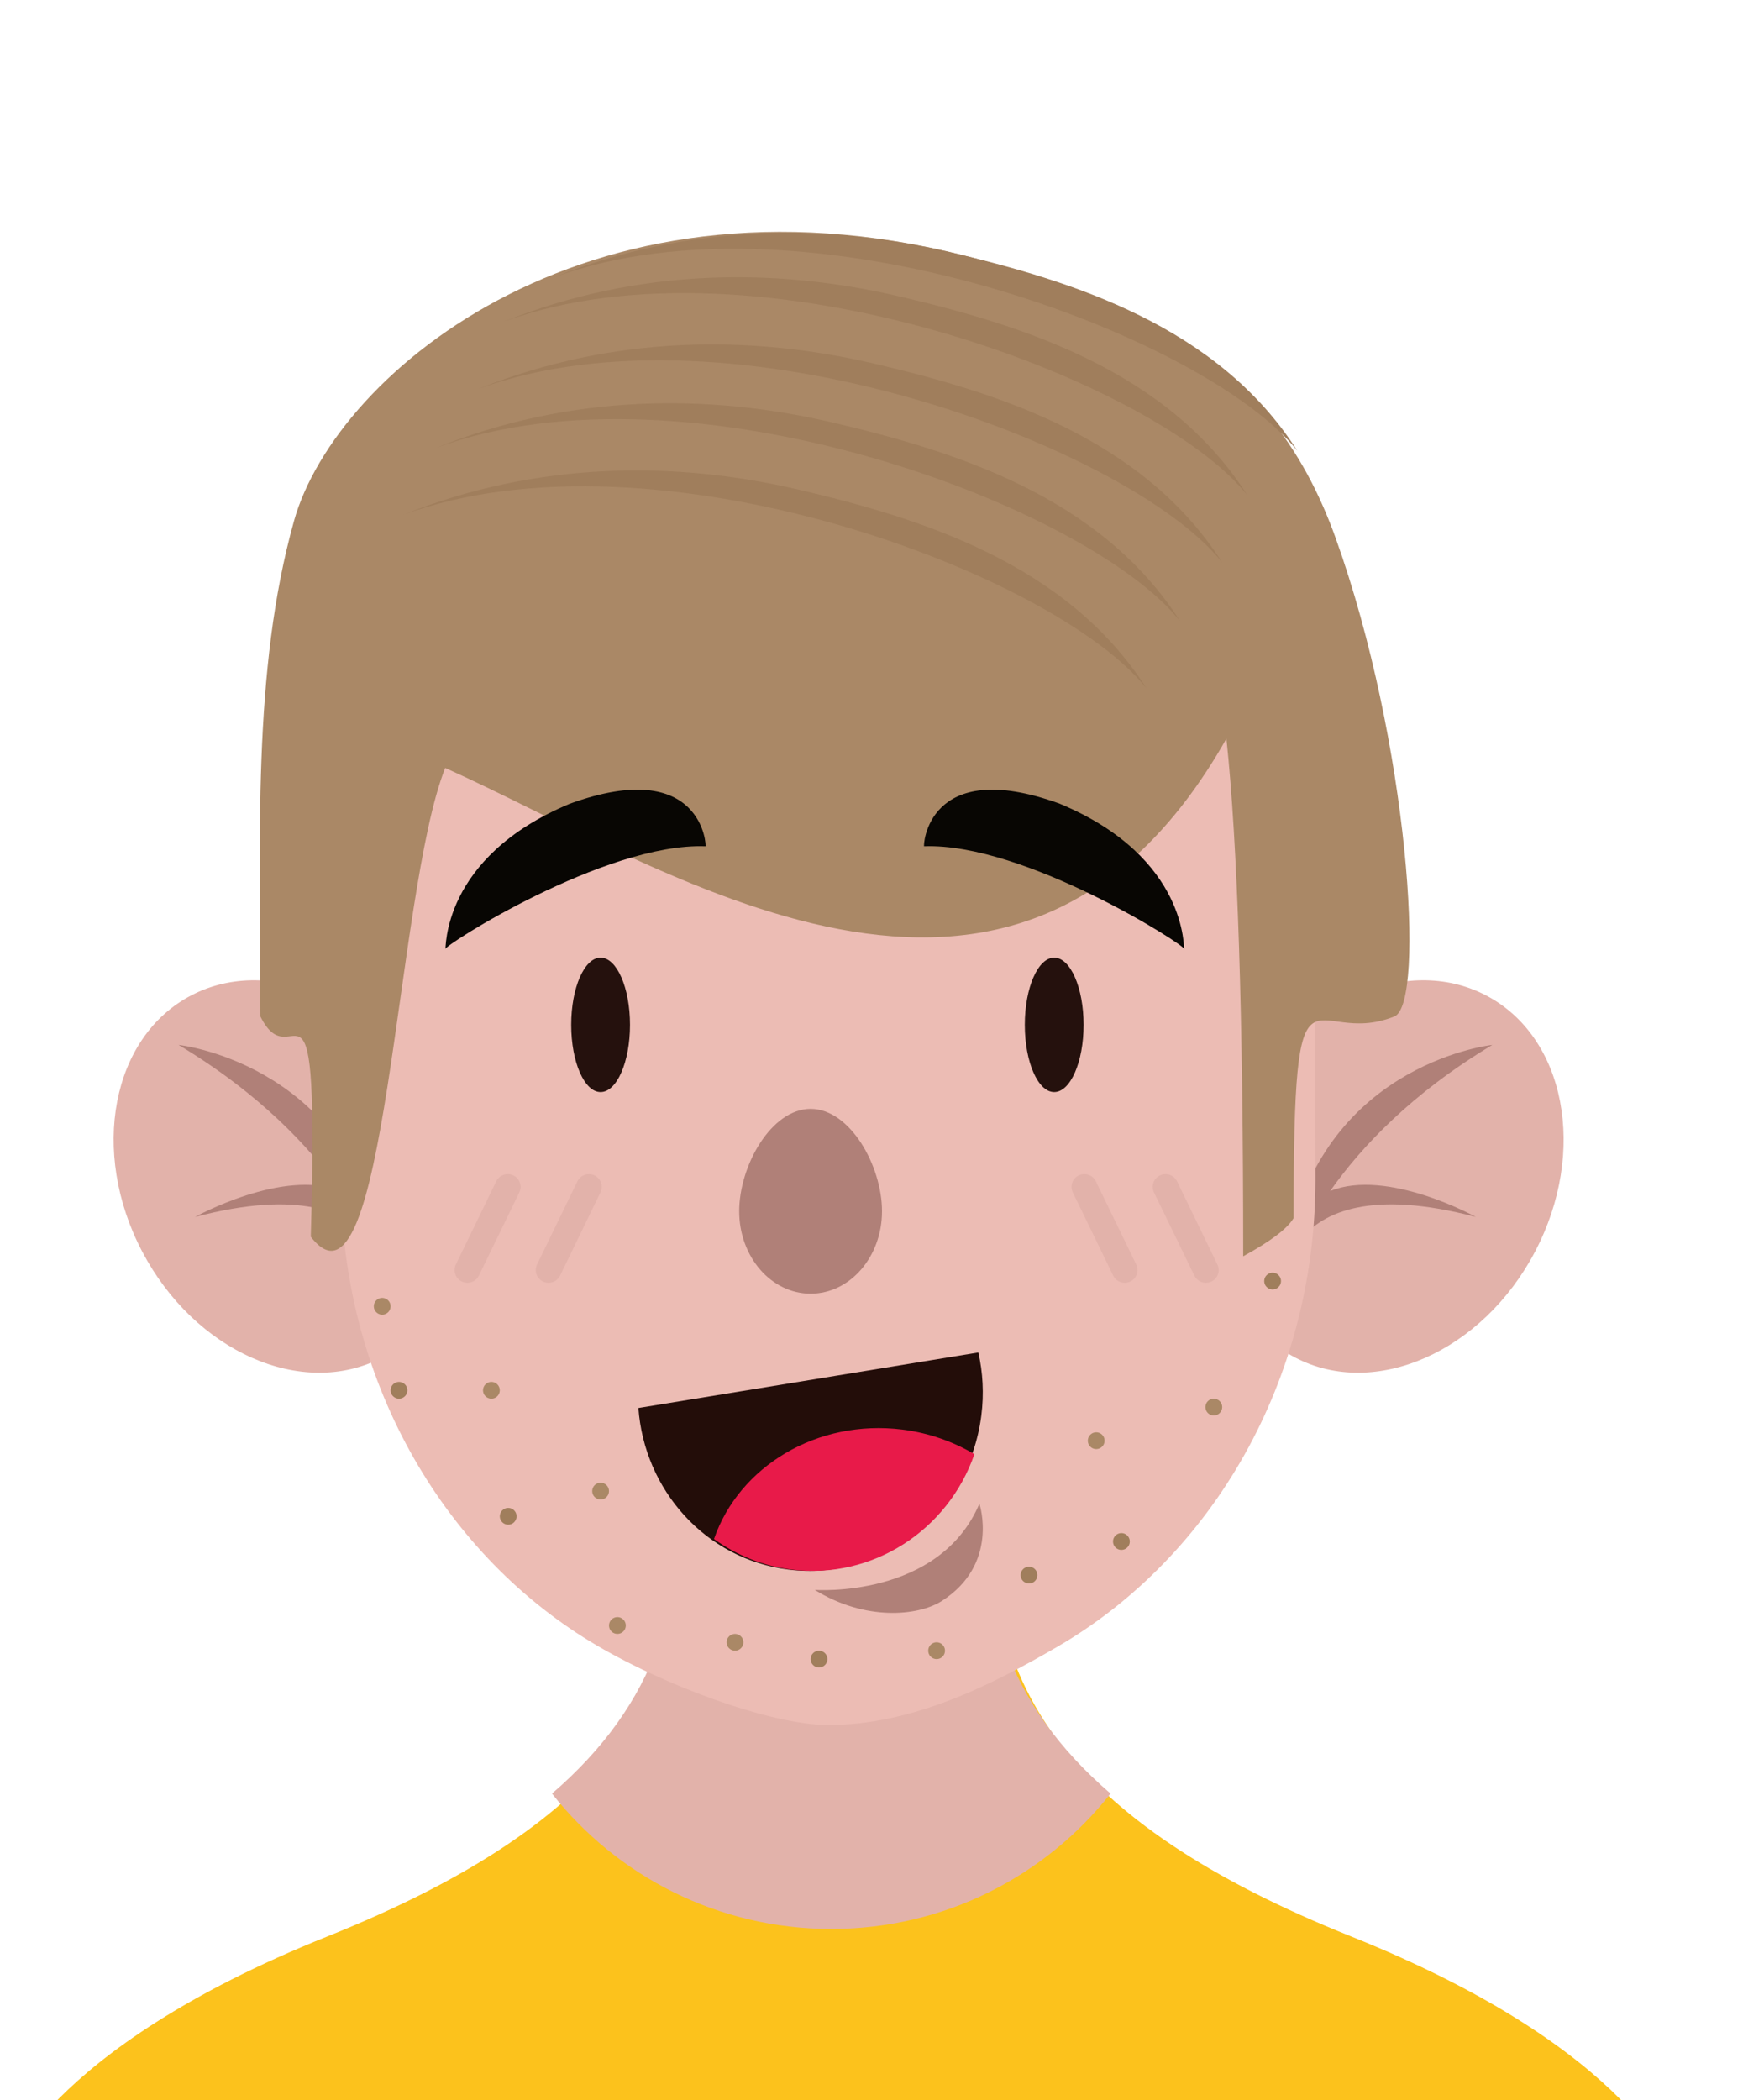 <!DOCTYPE svg PUBLIC "-//W3C//DTD SVG 1.0//EN" "http://www.w3.org/TR/2001/REC-SVG-20010904/DTD/svg10.dtd">
<svg xmlns:xlink="http://www.w3.org/1999/xlink" xmlns="http://www.w3.org/2000/svg" viewBox="0 0 210 250" width="210" height="250">
  <g transform="translate(0, 9)">
    <g id="head" transform="translate(0,50)">
      <path d="M160.827,171.506 C126.865,157.908 115.682,141.012 118.581,116.699 L97.804,116.699 L95.317,116.699 L81.235,116.699 C84.134,141.012 72.953,157.908 38.991,171.506 C5.031,185.106 0.474,199.941 0.474,199.941 L91.368,199.941 L97.804,199.941 L199.345,199.941 C199.345,199.941 194.787,185.106 160.827,171.506"  fill="#FCC21C"/>
      <path d="M65.713,154.508 C73.448,164.315 85.46,170.623 98.96,170.623 C112.46,170.623 124.474,164.315 132.209,154.508 C119.82,143.844 115.752,131.181 117.632,115.385 L96.855,115.385 L94.37,115.385 L80.288,115.385 C82.172,131.181 78.102,143.844 65.713,154.508"  fill="#e2b2aa"/>
      <path d="M51.317,72.105 C57.577,84.018 54.955,97.68 45.459,102.62 C35.963,107.561 23.19,101.907 16.932,89.993 C10.672,78.08 13.294,64.418 22.79,59.48 C32.285,54.539 45.059,60.191 51.317,72.105"  fill="#e2b2aa"/>
      <path d="M46.229,94.073 C46.191,93.588 46.102,93.169 46.048,92.7 C46.119,93.04 46.164,93.321 46.189,93.546 C46.129,91.121 45.775,89.138 45.155,87.581 C40.211,67.413 21.26,65.385 21.26,65.385 C30.86,71.15 36.853,77.51 40.564,82.781 C33.751,80.019 23.22,85.867 23.22,85.867 C35.717,82.571 41.399,85.3 44.009,88.467 C45.729,91.879 46.229,94.073 46.229,94.073"  fill="#b08078"/>
      <path d="M148.357,72.105 C142.098,84.018 144.721,97.68 154.217,102.62 C163.712,107.561 176.486,101.907 182.744,89.993 C189.002,78.08 186.381,64.418 176.886,59.48 C167.39,54.539 154.617,60.191 148.357,72.105"  fill="#e2b2aa"/>
      <path d="M152.687,94.073 C152.725,93.588 152.816,93.169 152.868,92.7 C152.797,93.04 152.752,93.321 152.727,93.546 C152.787,91.121 153.141,89.138 153.761,87.581 C158.707,67.413 177.658,65.385 177.658,65.385 C168.056,71.15 162.064,77.51 158.351,82.781 C165.164,80.019 175.696,85.867 175.696,85.867 C163.201,82.571 157.516,85.3 154.907,88.467 C153.187,91.879 152.687,94.073 152.687,94.073"  fill="#b08078"/>
      <path d="M81.104,0 C59.111,0 41.216,21.465 40.988,43.35 L40.588,81.406 C40.588,105.029 52.553,125.615 70.259,136.404 C78.637,141.51 91.72,146.346 98.593,146.346 C108.512,146.346 117.849,141.717 126.013,136.95 C144.219,126.321 156.6,105.433 156.6,81.406 L156.49,41.033 C156.436,20.479 139.675,0 119.018,0 L81.104,0 Z"  fill="#ecbcb4"/>
      <path d="M65.304,93.703 C65.082,93.703 64.856,93.655 64.641,93.553 C63.884,93.187 63.567,92.282 63.932,91.528 L68.739,81.626 C69.106,80.872 70.016,80.558 70.774,80.918 C71.534,81.283 71.851,82.189 71.483,82.943 L66.679,92.845 C66.414,93.387 65.871,93.703 65.304,93.703"  fill="#e2b2aa"/>
      <path d="M55.639,93.703 C55.418,93.703 55.192,93.655 54.98,93.553 C54.22,93.187 53.903,92.282 54.268,91.528 L59.075,81.626 C59.442,80.872 60.355,80.558 61.11,80.918 C61.87,81.283 62.187,82.189 61.822,82.943 L57.013,92.845 C56.75,93.387 56.207,93.703 55.639,93.703"  fill="#e2b2aa"/>
      <path d="M133.894,93.703 C133.328,93.703 132.784,93.387 132.52,92.845 L127.715,82.943 C127.346,82.189 127.663,81.283 128.424,80.918 C129.184,80.558 130.092,80.872 130.459,81.626 L135.266,91.528 C135.631,92.282 135.314,93.187 134.557,93.553 C134.342,93.655 134.116,93.703 133.894,93.703"  fill="#e2b2aa"/>
      <path d="M143.558,93.703 C142.992,93.703 142.449,93.387 142.184,92.845 L137.377,82.943 C137.01,82.189 137.327,81.283 138.089,80.918 C138.846,80.558 139.757,80.872 140.124,81.626 L144.931,91.528 C145.296,92.282 144.979,93.187 144.219,93.553 C144.007,93.655 143.781,93.703 143.558,93.703"  fill="#e2b2aa"/>
    </g>
    <g id="mouth" transform="translate(76,152)">
      <path d="M40.469,0 C41.01,2.39 41.154,4.92 40.825,7.502 C39.359,19.065 29.057,27.271 17.814,25.837 C7.99,24.584 0.702,16.376 0,6.61 L40.469,0 Z" id="Fill-352" fill="#230D09"/>
      <path d="M18.202,25.841 C14.758,25.407 11.636,24.107 9,22.203 C11.987,13.552 21.294,7.902 31.445,9.18 C34.589,9.577 37.475,10.612 40,12.103 C36.884,21.127 27.898,27.063 18.202,25.841" id="Fill-354" fill="#E81A49"/>
      <path d="M21,28.264 C21,28.264 35.788,29.325 40.596,18 C40.596,18 42.988,25.176 36.131,29.576 C33.318,31.38 27.009,31.983 21,28.264"  fill="#b08078"/>
    </g>
    <g id="hair" transform="translate(30,18)">
      <path d="M23,64.416 C49,76.043 91,105.108 116,60.929 C117.333,73.33 118,93.869 118,122.547 C121.267,120.765 123.267,119.25 124,118 C124,84.284 126,98 136,94 C139.739,92.504 137.72,61.309 129,37.031 C121.829,17.064 107.759,9.754 87,4.001 C41,-8.748 10,17.151 5,35.01 C-3.1197267e-13,52.869 1,73.073 1,94 C5,102 8,84.221 7,120.222 C16,131.848 17,79.53 23,64.416 Z"  fill="#aa8866"/>
      <path d="M35.961,6 C66,-4.957 113.565,13 124.439,26.654 C115,11.839 97.647,6.419 83,3 C68.353,-0.419 52,-0.419 35.961,6 Z"  fill="#a07e5c"/>
      <path d="M30,11.277 C60.039,0.319 107.604,18.277 118.478,31.931 C109.039,17.116 91.686,11.696 77.039,8.277 C62.392,4.857 46.039,4.857 30,11.277 Z"  fill="#a07e5c"/>
      <path d="M27,19.277 C57.039,8.319 104.604,26.277 115.478,39.931 C106.039,25.116 88.686,19.696 74.039,16.277 C59.392,12.857 43.039,12.857 27,19.277 Z"  fill="#a07e5c"/>
      <path d="M22,26.277 C52.039,15.319 99.604,33.277 110.478,46.931 C101.039,32.116 83.686,26.696 69.039,23.277 C54.392,19.857 38.039,19.857 22,26.277 Z"  fill="#a07e5c"/>
      <path d="M18,34.277 C48.039,23.319 95.604,41.277 106.478,54.931 C97.039,40.116 79.686,34.696 65.039,31.277 C50.392,27.857 34.039,27.857 18,34.277 Z"  fill="#a07e5c"/>
    </g>
    <g id="facial" transform="translate(45,143)">
      <circle  cx="0.5" cy="3.5" r="1" fill="#aa8866"/>
      <circle  cx="2.5" cy="13.5" r="1" fill="#a07e5c"/>
      <circle  cx="13.5" cy="13.5" r="1" fill="#aa8866"/>
      <circle  cx="15.5" cy="28.5" r="1" fill="#a07e5c"/>
      <circle  cx="26.5" cy="25.5" r="1" fill="#aa8866"/>
      <circle  cx="28.5" cy="41.5" r="1" fill="#aa8866"/>
      <circle  cx="52.5" cy="45.5" r="1" fill="#a07e5c"/>
      <circle  cx="77.5" cy="35.5" r="1" fill="#a07e5c"/>
      <circle  cx="85.5" cy="19.5" r="1" fill="#aa8866"/>
      <circle  cx="88.5" cy="31.5" r="1" fill="#a07e5c"/>
      <circle  cx="99.5" cy="15.5" r="1" fill="#aa8866"/>
      <circle  cx="106.5" cy="0.5" r="1" fill="#a07e5c"/>
      <circle  cx="66.5" cy="44.5" r="1" fill="#aa8866"/>
      <circle  cx="42.5" cy="43.5" r="1" fill="#aa8866"/>
    </g>
    <g id="eyes" transform="translate(53,85)">
      <path d="M76,28 C76,32.417 74.432,36 72.5,36 C70.566,36 69,32.417 69,28 C69,23.583 70.566,20 72.5,20 C74.432,20 76,23.583 76,28" id="Fill-33" fill="#25110D"/>
      <path d="M87.992,18.998 C88.443,18.731 69.015,6.296 57.018,6.742 C56.869,6.942 57.259,-4.109 73.172,1.679 C88.593,8.117 87.854,19.177 87.992,18.998" id="right-brow" fill="#080603"/>
      <path d="M15,28 C15,32.417 16.566,36 18.498,36 C20.434,36 22,32.417 22,28 C22,23.583 20.434,20 18.498,20 C16.566,20 15,23.583 15,28" id="Fill-37" fill="#25110D"/>
      <path d="M0.008,18.998 C-0.443,18.731 18.985,6.296 30.982,6.742 C31.131,6.942 30.741,-4.109 14.828,1.679 C-0.595,8.117 0.146,19.177 0.008,18.998" id="left-brow" fill="#080603"/>
    </g>
    <g id="nose" transform="translate(88,123)">
      <path d="M17,12.192 C17,17.608 13.196,22 8.5,22 C3.806,22 0,17.608 0,12.192 C0,6.773 3.806,0 8.5,0 C13.196,0 17,6.773 17,12.192" fill="#b08078" />
    </g>
  </g>
</svg>
